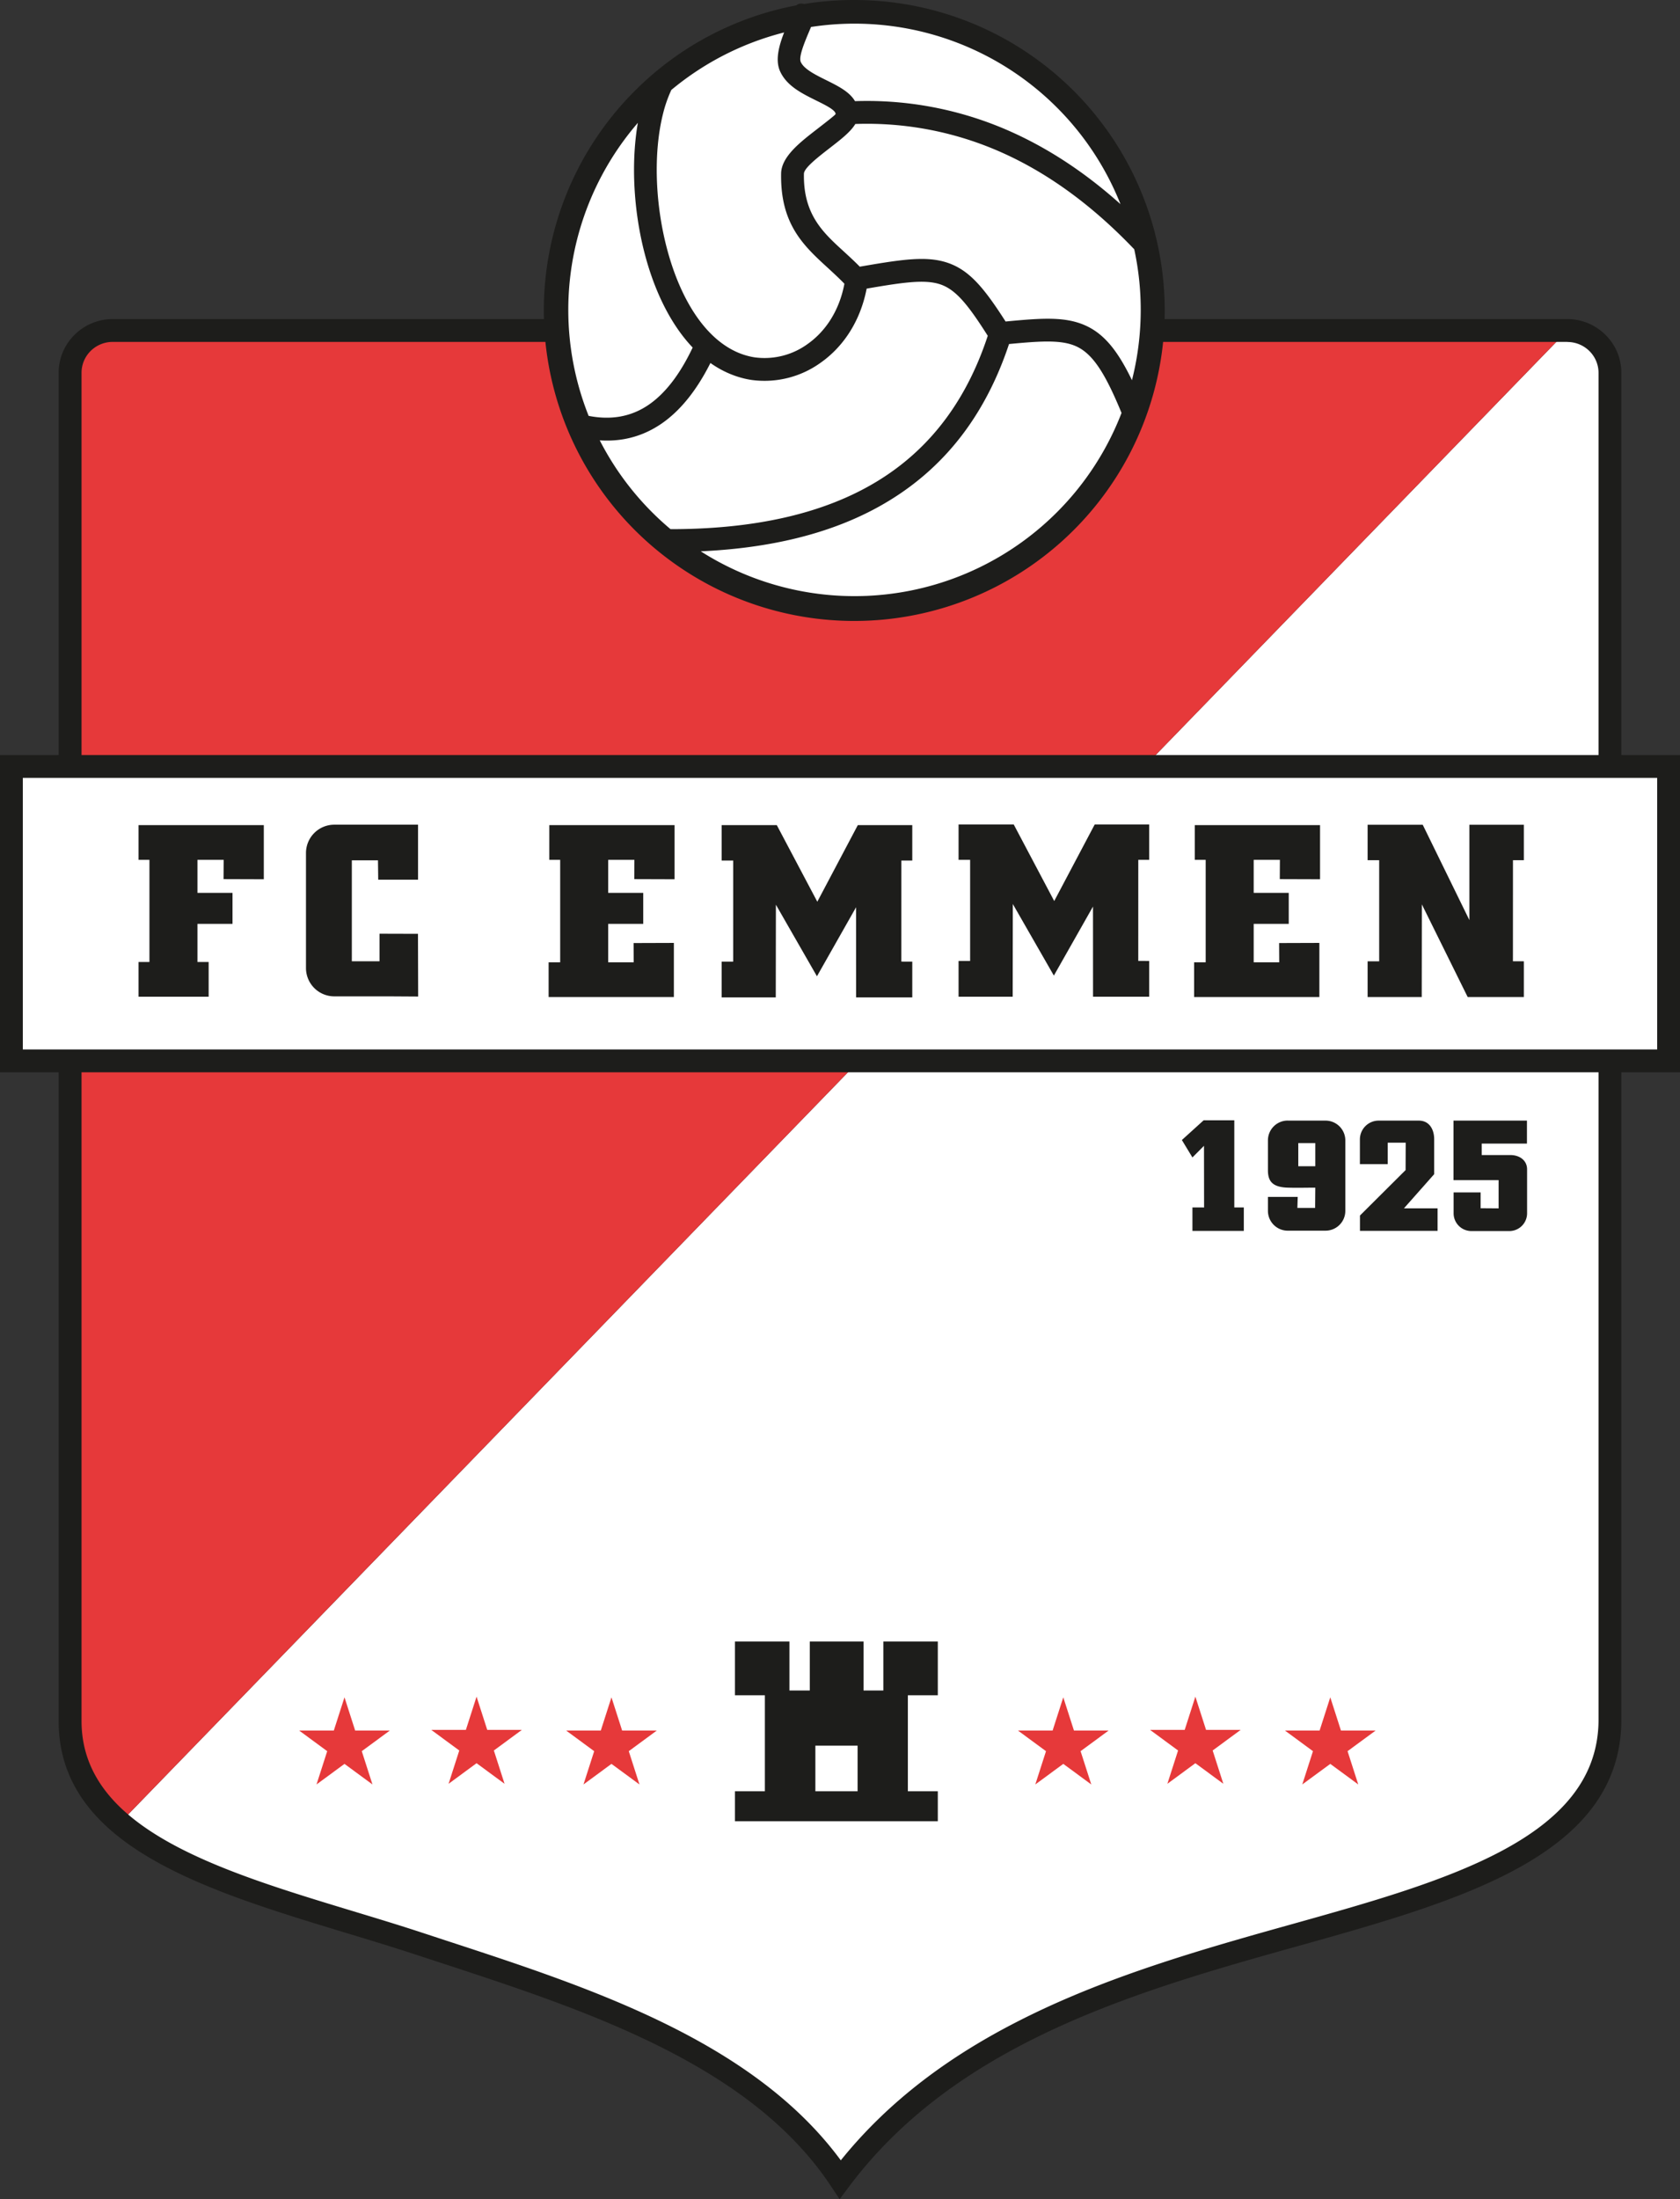 <svg viewBox="0 0 764 1000" xmlns="http://www.w3.org/2000/svg"><rect x="0" y="0" width="764" height="1000" fill="#333333" stroke="none"/><path d="M712.78 150.28c.67 0 1.33 0 2 .1a19.34 19.34 0 0117.38 19.11v613.07C731.52 846.4 644 863.8 564.09 887c-66.74 19.34-137.31 44.57-182 104.09-39.91-60.09-122.38-84.48-191.47-107.24-48.16-15.86-105.14-28.49-136-55l658.21-678.6z" fill="#fff" fill-rule="evenodd"/><path d="M54.57 828.88c-14-12-22.71-26.94-22.71-46.32V169.49a19.34 19.34 0 0119.36-19.21h661.56z" fill="#e6393a" fill-rule="evenodd"/><path d="M51.22 145.09h661.56a24.54 24.54 0 0117.32 7.17 24.21 24.21 0 017.23 17.23V782.6c-.6 61.33-73.37 81.7-147.7 102.5-8.19 2.29-16.41 4.59-24.1 6.82-33.08 9.58-67.1 20.62-98.36 36.63-30.94 15.84-59.15 36.56-80.95 65.59l-4.4 5.86-4.05-6.1C341 938.51 265.94 914 200.13 892.42L189 888.78c-10.13-3.34-20.83-6.58-31.59-9.84-64.28-19.49-130.74-39.64-130.74-96.38V169.49a24.21 24.21 0 017.23-17.23 24.54 24.54 0 0117.32-7.17zm661.56 10.38H51.22a14.22 14.22 0 00-10 4.12 14 14 0 00-4.14 9.9v613.07c0 49.05 62.7 68.06 123.36 86.45 10.73 3.25 21.4 6.48 31.83 9.92l11.09 3.64c65.13 21.31 139.06 45.51 179 99.77 22.21-27.57 50-47.58 80.16-63C494.35 903 529 891.74 562.65 882c8.33-2.42 16.28-4.64 24.22-6.86 70.52-19.74 139.56-39.06 140.08-92.61v-613a13.93 13.93 0 00-4.15-9.9 14.2 14.2 0 00-10-4.12z" fill="#1d1d1b"/><path d="M5.19 348.53h753.62V482.4H5.19z" fill="#fff" fill-rule="evenodd"/><path d="M5.19 343.34H764v144.25H0V343.34zm748.43 10.38H10.38v123.49h743.24z" fill="#1d1d1b"/><path d="M388.22 5.19C463 5.19 524 66.16 524 140.92s-61 135.72-135.78 135.72-135.73-61-135.73-135.72 61-135.73 135.73-135.73z" fill="#fff" fill-rule="evenodd"/><path d="M522.47 105.35c1.8 1.87 3.6 3.74-.13 7.33s-5.53 1.72-7.33-.15c-18.92-19.67-39.14-34.34-60.72-43.74a150.23 150.23 0 00-68.72-12.25c-2.59.14-5.19.27-5.45-4.92s2.33-5.32 4.92-5.45a160.28 160.28 0 0173.38 13.14c22.86 10 44.18 25.39 64.05 46zm-2.66 79c1 2.4 2 4.8-2.82 6.77s-5.76-.43-6.75-2.83c-7.51-18.34-13.11-27.09-20.45-30.63s-17.88-2.46-34.65-.87l-3.17.3-1.7-2.69c-9.53-15.16-15.23-22.54-22.57-25.06-7.55-2.59-18.38-.74-37.81 2.64-2.56.45-5.11.9-6-4.21s1.68-5.56 4.24-6c21.1-3.68 32.88-5.68 42.91-2.24 9.7 3.33 16.35 11.16 26.26 26.67 16.72-1.59 27.56-2.4 37 2.13 10 4.82 16.94 15.09 25.52 36zM360.53 5.28c1-2.42 1.89-4.83 6.71-3s3.88 4.3 2.94 6.72c-.5 1.27-1.13 2.76-1.8 4.32-2.41 5.69-5.3 12.49-4.21 14.88 1.48 3.24 6.6 5.78 11.41 8.17 7.53 3.73 14.56 7.22 14.79 15.21.16 5.52-5.94 10.24-12.64 15.43-5.74 4.45-12.1 9.37-12.14 12-.31 18.5 8.62 26.65 18.07 35.28 3.25 3 6.56 6 9.71 9.5l1.63 1.91-.34 2.39q-.48 3.25-1.24 6.33c-3.4 13.68-10.95 24-20.23 30.52A43.66 43.66 0 01342 172.8a38.14 38.14 0 01-3.89-.76 43 43 0 01-7.59-2.67c-18.16-8.33-30.43-28.9-36.85-52.22-6.28-22.78-7-48.45-2.26-67.69a70.22 70.22 0 014.2-12.23c1.08-2.36 2.16-4.71 6.86-2.57s3.62 4.51 2.54 6.87a59.74 59.74 0 00-3.54 10.4c-4.39 17.61-3.63 41.32 2.21 62.5 5.68 20.64 16.11 38.64 31.14 45.54a31.9 31.9 0 005.76 2 26.19 26.19 0 002.88.56 33.3 33.3 0 0023.77-6.07c7.37-5.19 13.38-13.46 16.14-24.53.23-.94.45-1.91.63-2.91-2.35-2.45-4.85-4.73-7.3-7-11.25-10.27-21.86-20-21.48-43.11.12-7.64 8.57-14.17 16.2-20.08 4.49-3.48 8.59-6.65 8.58-7-.05-1.78-4.36-3.92-9-6.21-6.41-3.18-13.22-6.56-16.23-13.16s.86-15.62 4.09-23.22c.59-1.39 1.15-2.72 1.67-4zM303.88 251c-2.6 0-5.19 0-5.19-5.2s2.59-5.18 5.19-5.18c38.89.11 70.71-6.92 95.13-21.83 24.18-14.75 41.28-37.39 51-68.64.77-2.47 1.54-5 6.48-3.41s4.18 4 3.41 6.49c-10.51 33.76-29.12 58.3-55.5 74.4-26.15 16-59.76 23.48-100.53 23.37zm-40.17-52.15c-2.53-.58-5-1.17-3.9-6.21s3.68-4.47 6.21-3.89c11.34 2.61 20.88.83 28.9-4.64 8.41-5.74 15.41-15.54 21.26-28.64 1.06-2.37 2.12-4.74 6.84-2.63s3.67 4.48 2.61 6.85c-6.64 14.84-14.81 26.1-24.87 33-10.45 7.13-22.69 9.49-37.05 6.19zM388.22 0a141.18 141.18 0 11-99.56 41.35A140.52 140.52 0 01388.22 0zm92.23 48.69a130.16 130.16 0 1038.31 92.23 130.13 130.13 0 00-38.31-92.23z" fill="#1d1d1b"/><g fill-rule="evenodd"><path d="M426.48 746.41h-24.77v22.29h-9v-22.29h-24.44v22.29H359v-22.29h-24.78v24.46h13.62v43.65h-13.62v13.62h92.26v-13.62h-13.62v-43.65h13.62zm-55.73 47.37H390v20.74h-19.2v-20.74z" fill="#1d1d1b"/><path d="M156.66 771.8l4.86 15.13h15.73l-12.73 9.36 4.86 15.13-12.72-9.35-12.72 9.35 4.86-15.13-12.73-9.36h15.73zm60.06-.31l4.86 15.13h15.73l-12.72 9.36 4.86 15.14-12.73-9.36-12.72 9.36 4.86-15.14-12.73-9.36h15.73zm61.35.31l4.86 15.13h15.73l-12.72 9.36 4.86 15.13-12.73-9.35-12.72 9.35 4.86-15.13-12.72-9.36h15.72zm205.47 0l4.86 15.13h15.73l-12.72 9.36 4.86 15.13-12.73-9.35-12.72 9.35 4.86-15.13-12.73-9.36h15.73zm60.07-.31l4.86 15.13h15.72l-12.72 9.36 4.86 15.14-12.72-9.36-12.73 9.36 4.86-15.14-12.72-9.36h15.73zm61.35.31l4.86 15.13h15.73l-12.73 9.36 4.86 15.13-12.72-9.35-12.73 9.35 4.86-15.13-12.72-9.36h15.73z" fill="#e6393a"/><path d="M177.25 375H152a12.88 12.88 0 00-12.85 12.85v52.32A12.88 12.88 0 00152 453.06h25.23l12.93.08-.08-28.51-17.49-.05v12.52H160v-45.9h11.89l.11 8.8h18.11v-25zM328.18 375.2h25.08l18.42 34.83 18.42-34.83h24.77v16.1h-4.96l-.01 45.96 4.97.01v16.26h-25.54l-.02-40.99-17.79 31.39-18.67-32.55-.06 42.15h-24.61v-16.26h5.26V391.3h-5.26zm107.74-.31H461l18.42 34.83 18.42-34.83h24.77v16.1h-4.96l-.01 45.96 4.97.01v16.26h-25.54l-.02-40.99-17.79 31.39-18.67-32.55-.06 42.15h-24.61v-16.26h5.26v-45.97h-5.26zm186.02.15h25.07l21.21 43.35v-43.35h24.77v16.1h-4.95l-.02 45.96 4.97.02v16.25h-25.54l-20.84-42.14-.06 42.14h-24.61v-16.25h5.26v-45.98h-5.26zM63.01 437.43h4.95v-46.44h-4.95V375.2h56.96v24.61l-18.31-.06.05-8.76H89.79V406h15.94v14.09H89.79v17.34h5.1v15.79H63.01zM249.8 375.2h56.96v24.61l-18.31-.06.05-8.76h-11.92V406h15.94v14.09h-15.94v17.49h11.61l-.05-8.76 18.31-.06v24.61h-56.96v-15.79h5.26v-46.59h-4.95zm293.24 78.17H600v-24.61l-18.31.06.05 8.76h-11.61v-17.49h15.94V406h-15.94v-15.01h11.92l-.05 8.76 18.31.06V375.2h-56.96v15.79h4.95v46.59h-5.26zm-.77 106.35h23.37v-10.68h-4.33v-39.63h-13.93l-9.91 8.98 4.8 7.92 5.26-5.29.04 28.03-5.3-.01zM585.61 509.56h17.19a9 9 0 019 9v32.05a9 9 0 01-9 9h-17.19a9 9 0 01-9-9v-6.35h13.54l-.15 5h8.07l.08-9.21c-4.09 0-8.17.12-12.26 0-7.12-.16-9.28-2.79-9.28-7.9v-13.61a9 9 0 019-9z" fill="#1d1d1b"/><path d="M590.41 519.78h7.74v10.53h-7.74z" fill="#fff"/><path d="M618.46 559.72v-7l20.75-20.66.05-12.45h-8.18v9.76h-12.65v-11.29a8.55 8.55 0 018.52-8.52h18.26c4.69 0 7 3.84 7 8.52v15.84l-13.74 15.52h15.29v10.26H618.5zM661 509.56h33.4V520h-20.58v5.22h13c4.4 0 7.64 2.55 7.64 6.49v20.07a8.07 8.07 0 01-8.05 8h-17.36a8.07 8.07 0 01-8-8v-9.56h12.28v7.18l8.18.06v-12.84H661z" fill="#1d1d1b"/></g></svg>